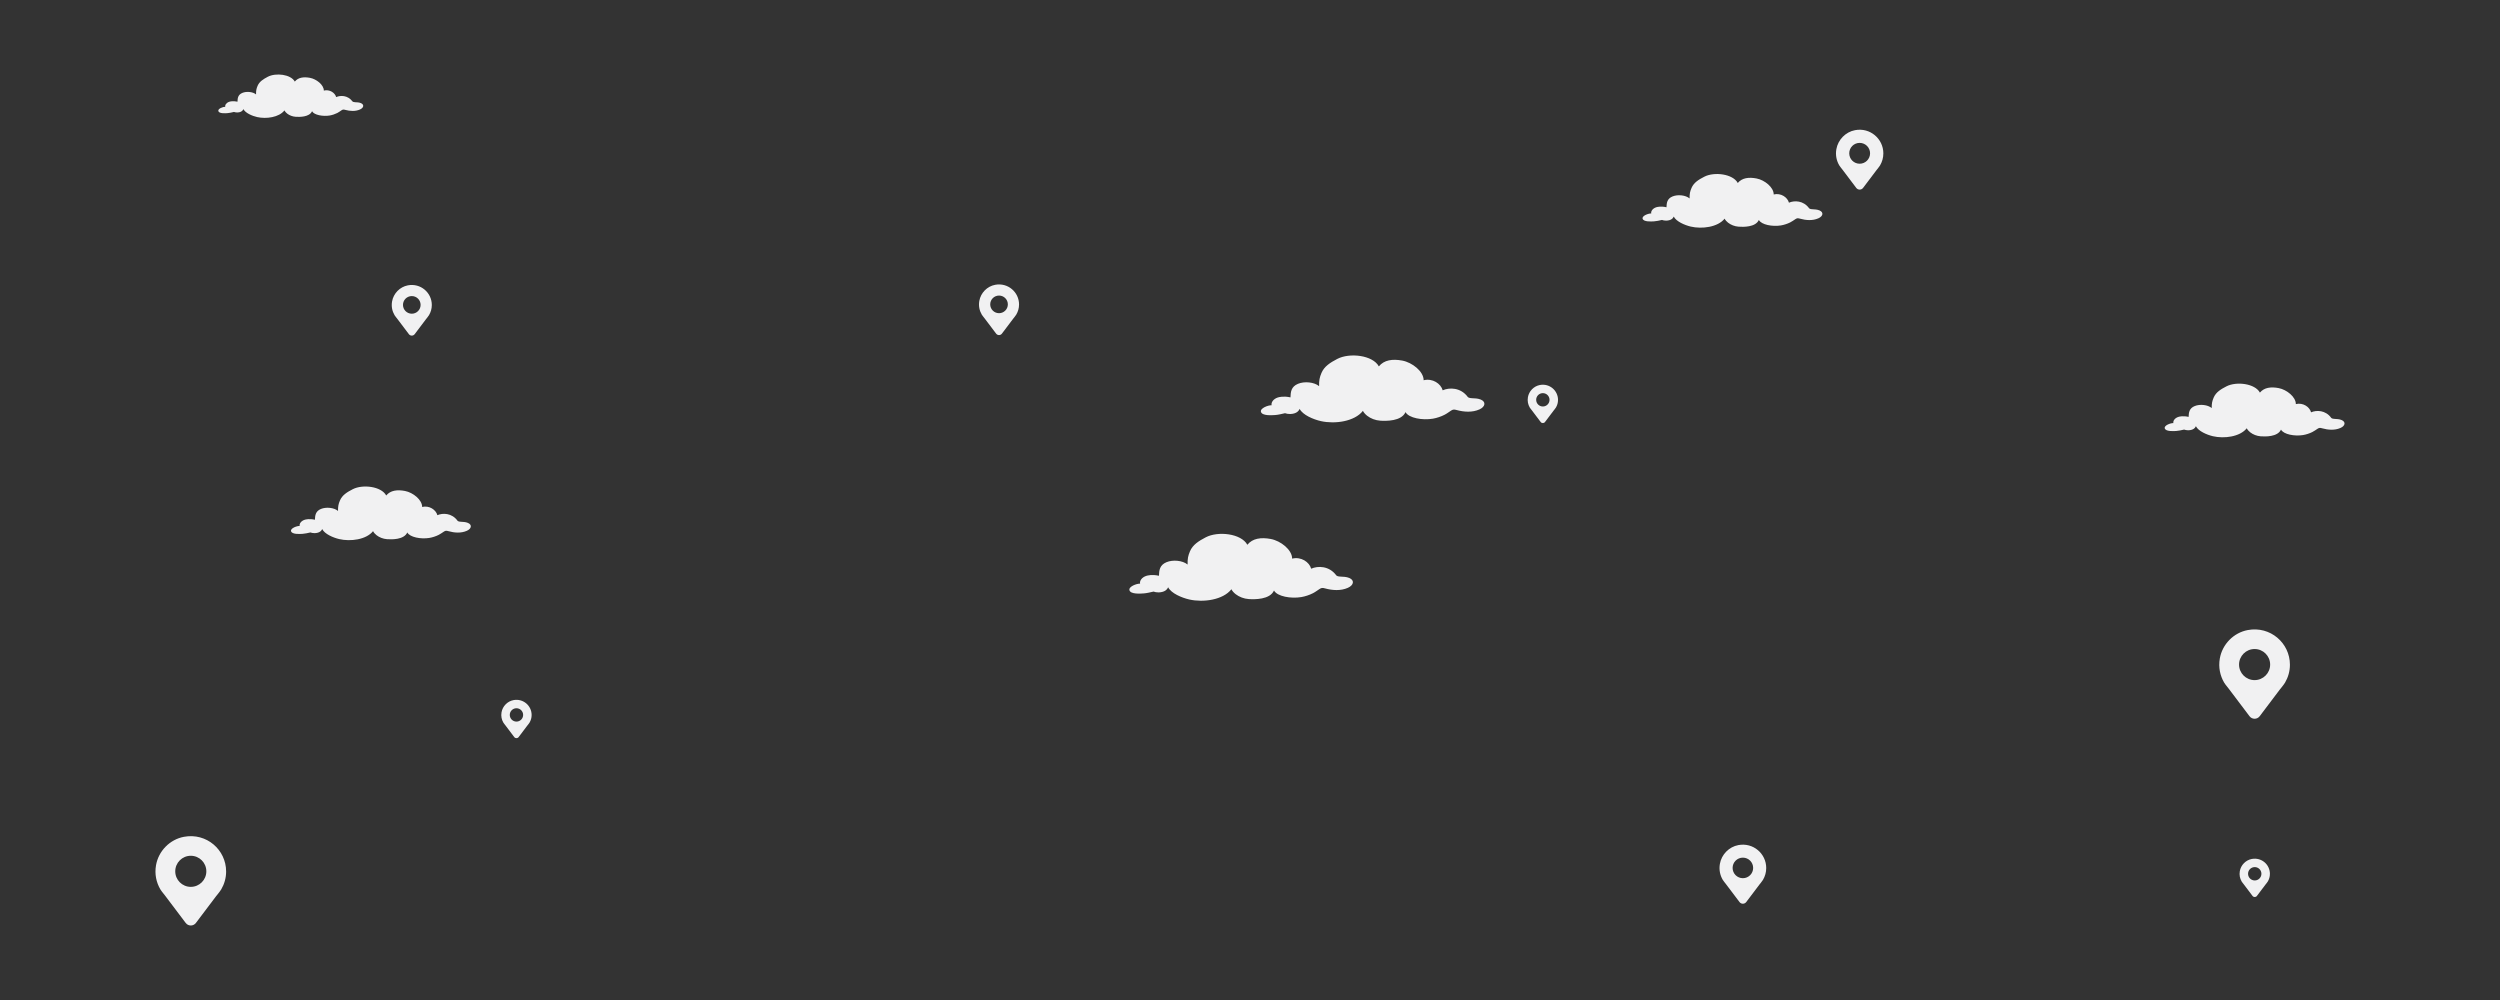 <?xml version="1.0" encoding="utf-8"?>
<!-- Generator: Adobe Illustrator 26.0.0, SVG Export Plug-In . SVG Version: 6.00 Build 0)  -->
<svg version="1.1" id="Layer_1" xmlns="http://www.w3.org/2000/svg" xmlns:xlink="http://www.w3.org/1999/xlink" x="0px" y="0px"
	 viewBox="0 0 1920 768" style="enable-background:new 0 0 1920 768;" xml:space="preserve">
<rect x="0" y="0" width="1920" height="768" fill="#333333" stroke="none"/>
<style type="text/css">
	.st0{fill:#F1F1F2;}
</style>
<g>
	<g>
		<g>
			<path class="st0" d="M782.63,233.83c0-9.47-8.56-16.94-18.36-15.1c-6.17,1.16-11.08,6.19-12.16,12.37
				c-0.68,3.86,0.12,7.5,1.88,10.5h-0.01l0.04,0.06c0.59,0.99,1.33,1.7,2.08,2.75l8.93,11.83c1.11,1.47,3.32,1.47,4.43,0l8.78-11.63
				c0,0,1.64-1.95,2.23-2.96l0.03-0.04h-0.01C781.85,239.32,782.63,236.67,782.63,233.83z M767.26,240.53
				c-3.74,0-6.77-3.03-6.77-6.77c0-3.74,3.03-6.77,6.77-6.77c3.74,0,6.77,3.03,6.77,6.77C774.02,237.5,770.99,240.53,767.26,240.53z
				"/>
		</g>
	</g>
	<g>
		<g>
			<path class="st0" d="M331.63,234.24c0-9.47-8.56-16.94-18.36-15.1c-6.17,1.16-11.08,6.19-12.16,12.37
				c-0.68,3.86,0.12,7.5,1.88,10.5h-0.01l0.04,0.06c0.59,0.99,1.33,1.7,2.08,2.75l8.93,11.83c1.11,1.47,3.32,1.47,4.43,0l8.78-11.63
				c0,0,1.64-1.95,2.23-2.96l0.03-0.04h-0.01C330.85,239.72,331.63,237.08,331.63,234.24z M316.26,240.93
				c-3.74,0-6.77-3.03-6.77-6.77c0-3.74,3.03-6.77,6.77-6.77c3.74,0,6.77,3.03,6.77,6.77C323.02,237.9,319.99,240.93,316.26,240.93z
				"/>
		</g>
	</g>
	<g>
		<g>
			<path class="st0" d="M408.29,549.12c0-7.17-6.48-12.83-13.91-11.44c-4.67,0.88-8.39,4.69-9.21,9.37
				c-0.51,2.93,0.09,5.68,1.43,7.95h-0.01l0.03,0.04c0.45,0.75,1.01,1.29,1.57,2.08l6.76,8.96c0.84,1.12,2.52,1.12,3.36,0l6.65-8.81
				c0,0,1.24-1.48,1.69-2.24l0.02-0.03h0C407.69,553.28,408.29,551.27,408.29,549.12z M396.64,554.19c-2.83,0-5.13-2.3-5.13-5.13
				s2.3-5.13,5.13-5.13c2.83,0,5.13,2.3,5.13,5.13S399.47,554.19,396.64,554.19z"/>
		</g>
	</g>
	<g>
		<g>
			<path class="st0" d="M1743.29,671.12c0-7.17-6.48-12.83-13.91-11.44c-4.67,0.88-8.39,4.69-9.21,9.37
				c-0.51,2.93,0.09,5.68,1.43,7.95h-0.01l0.03,0.04c0.45,0.75,1.01,1.29,1.57,2.08l6.76,8.96c0.84,1.12,2.52,1.12,3.36,0l6.65-8.81
				c0,0,1.24-1.48,1.69-2.24l0.02-0.03h0C1742.69,675.28,1743.29,673.27,1743.29,671.12z M1731.64,676.19
				c-2.83,0-5.13-2.3-5.13-5.13s2.3-5.13,5.13-5.13c2.83,0,5.13,2.3,5.13,5.13S1734.47,676.19,1731.64,676.19z"/>
		</g>
	</g>
	<g>
		<g>
			<path class="st0" d="M1196.56,307.12c0-7.17-6.48-12.83-13.91-11.44c-4.67,0.88-8.39,4.69-9.21,9.37
				c-0.51,2.93,0.09,5.68,1.43,7.95h-0.01l0.03,0.04c0.45,0.75,1.01,1.29,1.57,2.08l6.76,8.96c0.84,1.12,2.52,1.12,3.36,0l6.65-8.81
				c0,0,1.24-1.48,1.69-2.24l0.02-0.03h0C1195.97,311.28,1196.56,309.27,1196.56,307.12z M1184.91,312.19
				c-2.83,0-5.13-2.3-5.13-5.13s2.3-5.13,5.13-5.13c2.83,0,5.13,2.3,5.13,5.13C1190.04,309.9,1187.74,312.19,1184.91,312.19z"/>
		</g>
	</g>
	<g>
		<g>
			<path class="st0" d="M1356.46,666.64c0-11.04-9.98-19.75-21.41-17.61c-7.19,1.35-12.92,7.22-14.18,14.43
				c-0.79,4.5,0.14,8.74,2.2,12.24h-0.01l0.05,0.07c0.69,1.16,1.55,1.99,2.42,3.21l10.41,13.79c1.3,1.72,3.87,1.72,5.17,0
				l10.24-13.56c0,0,1.91-2.28,2.6-3.45l0.04-0.05h-0.01C1355.55,673.04,1356.46,669.95,1356.46,666.64z M1338.53,674.45
				c-4.36,0-7.89-3.53-7.89-7.89c0-4.36,3.53-7.89,7.89-7.89c4.36,0,7.89,3.53,7.89,7.89
				C1346.42,670.91,1342.89,674.45,1338.53,674.45z"/>
		</g>
	</g>
	<g>
		<g>
			<path class="st0" d="M1758.66,510.52c0-16.7-15.09-29.88-32.39-26.63c-10.88,2.04-19.55,10.92-21.45,21.83
				c-1.19,6.81,0.22,13.22,3.32,18.51h-0.01l0.08,0.1c1.04,1.75,2.34,3.01,3.66,4.85l15.75,20.87c1.96,2.6,5.86,2.6,7.82,0
				l15.49-20.52c0,0,2.89-3.45,3.94-5.22l0.06-0.07h-0.01C1757.28,520.2,1758.66,515.52,1758.66,510.52z M1731.53,522.33
				c-6.59,0-11.94-5.35-11.94-11.94c0-6.59,5.35-11.94,11.94-11.94c6.59,0,11.94,5.35,11.94,11.94
				C1743.47,516.98,1738.12,522.33,1731.53,522.33z"/>
		</g>
	</g>
	<g>
		<g>
			<path class="st0" d="M173.66,669.3c0-16.7-15.09-29.88-32.39-26.63c-10.88,2.04-19.55,10.92-21.45,21.83
				c-1.19,6.81,0.22,13.22,3.32,18.51h-0.01l0.08,0.1c1.04,1.75,2.34,3.01,3.66,4.85l15.75,20.87c1.96,2.6,5.86,2.6,7.82,0
				l15.49-20.52c0,0,2.89-3.45,3.94-5.22l0.06-0.07h-0.01C172.28,678.98,173.66,674.31,173.66,669.3z M146.53,681.11
				c-6.59,0-11.94-5.35-11.94-11.94c0-6.59,5.35-11.94,11.94-11.94c6.59,0,11.94,5.35,11.94,11.94
				C158.47,675.77,153.12,681.11,146.53,681.11z"/>
		</g>
	</g>
	<path id="Cloud_00000020381190077856268480000002582008800197094591_" class="st0" d="M1137.24,306.87
		c-2.21-0.93-4.82-0.95-6.7-1.04c-2.16-0.11-2.86-0.52-3.29-0.97c-5.46-7.36-14.14-7.4-19.26-5.1c-1.42-5.13-7.79-9.44-14.63-7.73
		c0.04-6.72-8.73-13.69-16.48-15.11c-7.43-1.36-13.85-0.52-17.92,4.46c-4.76-8.68-22.52-10.66-31.95-5.72
		c-5.43,2.84-10.02,5.72-12.15,10.83c-1.41,3.37-1.89,5.6-1.79,10.08c-3.82-3.18-11.32-3.86-16.24-1.79
		c-5.31,2.23-5.6,6.29-5.75,10.41c-5.3-1.18-8.8-0.22-9.78,0.1c-3.35,1.1-5.23,3.81-4.7,5.94c-2.68-0.07-9,2.27-8.18,5.08
		c0.91,3.15,8.19,2.62,10.9,2.44c2.25-0.15,5.15-0.83,7.58-1.41c0.75,0.35,2.74,0.68,3.98,0.64c4.64-0.17,6.54-2.21,7.24-3.96
		c2.4,4.7,10.56,8.1,16.29,9.4c10.8,2.44,25.92,0.33,32.3-7.87c0.73,1.42,1.93,2.73,3.31,3.8c2.68,2.08,6.26,3.49,10.03,3.74
		c4.41,0.29,16.25,0.51,19.38-6.58c2.49,4.59,13.07,6.41,21.04,5.04c2.98-0.51,6.31-1.64,8.88-2.96c2.07-1.06,3.24-2.07,5.06-3.23
		c1.55-0.99,2.26-1,4.38-0.43c5.54,1.5,11.93,1.99,17.47-0.52C1140.66,312.42,1141.49,308.65,1137.24,306.87z"/>
	<path id="Cloud_00000053526597994392813110000017912216800894524862_" class="st0" d="M277.15,79.18c-1.43-0.6-3.12-0.61-4.34-0.67
		c-1.4-0.07-1.85-0.34-2.13-0.63c-3.54-4.77-9.17-4.8-12.49-3.31c-0.92-3.33-5.05-6.12-9.49-5.01c0.03-4.36-5.66-8.87-10.68-9.79
		c-4.82-0.88-8.98-0.34-11.62,2.89c-3.09-5.63-14.6-6.91-20.71-3.71c-3.52,1.84-6.49,3.71-7.88,7.02c-0.91,2.19-1.22,3.63-1.16,6.54
		c-2.48-2.06-7.34-2.5-10.53-1.16c-3.44,1.45-3.63,4.08-3.73,6.75c-3.44-0.76-5.71-0.14-6.34,0.07c-2.18,0.71-3.39,2.47-3.05,3.85
		c-1.74-0.05-5.83,1.47-5.31,3.29c0.59,2.04,5.31,1.7,7.07,1.58c1.46-0.1,3.34-0.54,4.91-0.92c0.49,0.22,1.78,0.44,2.58,0.41
		c3.01-0.11,4.24-1.43,4.69-2.56c1.56,3.05,6.84,5.25,10.56,6.09c7,1.58,16.81,0.22,20.94-5.1c0.48,0.92,1.25,1.77,2.14,2.46
		c1.74,1.35,4.06,2.26,6.51,2.42c2.86,0.19,10.53,0.33,12.56-4.27c1.61,2.97,8.47,4.15,13.64,3.27c1.93-0.33,4.09-1.07,5.76-1.92
		c1.34-0.69,2.1-1.34,3.28-2.1c1-0.64,1.47-0.65,2.84-0.28c3.59,0.97,7.73,1.29,11.32-0.33C279.37,82.78,279.9,80.34,277.15,79.18z"
		/>
	<path id="Cloud_00000026137275113123378570000010688156103258807175_" class="st0" d="M1036.24,443.87
		c-2.21-0.93-4.82-0.95-6.7-1.04c-2.16-0.11-2.86-0.52-3.29-0.97c-5.46-7.36-14.14-7.4-19.26-5.1c-1.42-5.13-7.79-9.44-14.63-7.73
		c0.04-6.72-8.73-13.69-16.48-15.11c-7.43-1.36-13.85-0.52-17.92,4.46c-4.76-8.68-22.52-10.66-31.95-5.72
		c-5.43,2.84-10.02,5.72-12.15,10.83c-1.41,3.37-1.89,5.6-1.79,10.08c-3.82-3.18-11.32-3.86-16.24-1.79
		c-5.31,2.23-5.6,6.29-5.75,10.41c-5.3-1.18-8.8-0.22-9.78,0.1c-3.35,1.1-5.23,3.81-4.7,5.94c-2.68-0.07-9,2.27-8.18,5.08
		c0.91,3.15,8.19,2.62,10.9,2.44c2.25-0.15,5.15-0.83,7.58-1.41c0.75,0.35,2.74,0.68,3.98,0.64c4.64-0.17,6.54-2.21,7.24-3.96
		c2.4,4.7,10.56,8.1,16.29,9.4c10.8,2.44,25.92,0.33,32.3-7.87c0.73,1.42,1.93,2.73,3.31,3.8c2.68,2.08,6.26,3.49,10.03,3.74
		c4.41,0.29,16.25,0.51,19.38-6.58c2.49,4.59,13.07,6.41,21.04,5.04c2.98-0.51,6.31-1.64,8.88-2.96c2.07-1.06,3.24-2.07,5.06-3.23
		c1.55-0.99,2.26-1,4.38-0.43c5.54,1.5,11.93,1.99,17.47-0.52C1039.66,449.42,1040.49,445.65,1036.24,443.87z"/>
	<path id="Cloud_00000018935406156107410250000016282545981191012771_" class="st0" d="M359.38,401.6c-1.77-0.76-3.87-0.8-5.38-0.89
		c-1.74-0.1-2.29-0.44-2.64-0.81c-4.34-5.96-11.32-6.05-15.45-4.24c-1.1-4.14-6.2-7.65-11.71-6.32c0.08-5.4-6.92-11.07-13.14-12.27
		c-5.97-1.15-11.13-0.52-14.45,3.46c-3.77-7.02-18.03-8.74-25.65-4.84c-4.38,2.24-8.1,4.53-9.85,8.62c-1.16,2.7-1.56,4.49-1.51,8.1
		c-3.05-2.59-9.07-3.18-13.05-1.56c-4.29,1.75-4.55,5.02-4.7,8.33c-4.26-0.99-7.08-0.24-7.87,0.01c-2.71,0.86-4.23,3.03-3.83,4.75
		c-2.16-0.08-7.25,1.76-6.62,4.02c0.71,2.54,6.56,2.17,8.75,2.04c1.81-0.1,4.15-0.63,6.11-1.08c0.6,0.28,2.2,0.57,3.2,0.54
		c3.73-0.1,5.28-1.73,5.85-3.13c1.9,3.8,8.43,6.59,13.03,7.68c8.67,2.04,20.85,0.46,26.03-6.09c0.58,1.15,1.53,2.21,2.63,3.08
		c2.14,1.69,5.01,2.85,8.04,3.08c3.55,0.26,13.06,0.53,15.63-5.15c1.97,3.71,10.46,5.25,16.88,4.21c2.4-0.39,5.09-1.28,7.16-2.32
		c1.67-0.84,2.62-1.64,4.09-2.56c1.25-0.79,1.83-0.79,3.53-0.31c4.44,1.25,9.58,1.69,14.05-0.29
		C362.09,406.09,362.79,403.06,359.38,401.6z"/>
	<path id="Cloud_00000137097956462419697510000016753637745682468005_" class="st0" d="M1798.38,322.6
		c-1.77-0.76-3.87-0.8-5.38-0.89c-1.74-0.1-2.29-0.44-2.64-0.81c-4.34-5.96-11.32-6.05-15.45-4.24c-1.1-4.14-6.2-7.65-11.71-6.32
		c0.08-5.4-6.92-11.07-13.14-12.27c-5.97-1.15-11.13-0.52-14.45,3.46c-3.77-7.02-18.03-8.74-25.65-4.84
		c-4.38,2.24-8.1,4.53-9.85,8.62c-1.16,2.7-1.56,4.49-1.51,8.1c-3.05-2.59-9.07-3.18-13.05-1.56c-4.29,1.75-4.55,5.02-4.7,8.33
		c-4.26-0.99-7.08-0.24-7.87,0.01c-2.71,0.86-4.23,3.03-3.83,4.75c-2.16-0.08-7.25,1.76-6.62,4.02c0.71,2.54,6.56,2.17,8.75,2.04
		c1.81-0.1,4.15-0.63,6.11-1.08c0.6,0.28,2.2,0.57,3.2,0.54c3.73-0.1,5.28-1.73,5.85-3.13c1.9,3.8,8.43,6.59,13.03,7.68
		c8.67,2.04,20.85,0.46,26.03-6.09c0.58,1.15,1.53,2.21,2.63,3.08c2.14,1.69,5.01,2.85,8.04,3.08c3.55,0.26,13.06,0.53,15.63-5.15
		c1.97,3.71,10.46,5.25,16.88,4.21c2.4-0.39,5.09-1.28,7.16-2.32c1.67-0.84,2.62-1.64,4.09-2.56c1.25-0.79,1.83-0.79,3.53-0.31
		c4.44,1.25,9.58,1.69,14.05-0.29C1801.09,327.09,1801.79,324.06,1798.38,322.6z"/>
	<path id="Cloud_00000086668449756807238390000006140626160926171044_" class="st0" d="M1397.38,161.6
		c-1.77-0.76-3.87-0.8-5.38-0.89c-1.74-0.1-2.29-0.44-2.64-0.81c-4.34-5.96-11.32-6.05-15.45-4.24c-1.1-4.14-6.2-7.65-11.71-6.32
		c0.08-5.4-6.92-11.07-13.14-12.27c-5.97-1.15-11.13-0.52-14.45,3.46c-3.77-7.02-18.03-8.74-25.65-4.84
		c-4.38,2.24-8.1,4.53-9.85,8.62c-1.16,2.7-1.56,4.49-1.51,8.1c-3.05-2.59-9.07-3.18-13.05-1.56c-4.29,1.75-4.55,5.02-4.7,8.33
		c-4.26-0.99-7.08-0.24-7.87,0.01c-2.71,0.86-4.23,3.03-3.83,4.75c-2.16-0.08-7.25,1.76-6.62,4.02c0.71,2.54,6.56,2.17,8.75,2.04
		c1.81-0.1,4.15-0.63,6.11-1.08c0.6,0.28,2.2,0.57,3.2,0.54c3.73-0.1,5.28-1.73,5.85-3.13c1.9,3.8,8.43,6.59,13.03,7.68
		c8.67,2.04,20.85,0.46,26.03-6.09c0.58,1.15,1.53,2.21,2.63,3.08c2.14,1.69,5.01,2.85,8.04,3.08c3.55,0.26,13.06,0.53,15.63-5.15
		c1.97,3.71,10.46,5.25,16.88,4.21c2.4-0.39,5.09-1.28,7.16-2.32c1.67-0.84,2.62-1.64,4.09-2.56c1.25-0.79,1.83-0.79,3.53-0.31
		c4.44,1.25,9.58,1.69,14.05-0.29C1400.09,166.09,1400.79,163.06,1397.38,161.6z"/>
	<g>
		<g>
			<path class="st0" d="M1446.41,117.82c0-11.2-10.12-20.03-21.71-17.86c-7.29,1.37-13.1,7.32-14.38,14.63
				c-0.8,4.57,0.14,8.87,2.23,12.41h-0.01l0.05,0.07c0.7,1.18,1.57,2.02,2.45,3.25l10.56,13.99c1.31,1.74,3.93,1.74,5.24,0
				l10.39-13.76c0,0,1.94-2.31,2.64-3.5l0.04-0.05h-0.01C1445.48,124.31,1446.41,121.17,1446.41,117.82z M1428.22,125.74
				c-4.42,0-8-3.58-8-8s3.58-8,8-8c4.42,0,8,3.58,8,8S1432.64,125.74,1428.22,125.74z"/>
		</g>
	</g>
</g>
</svg>

